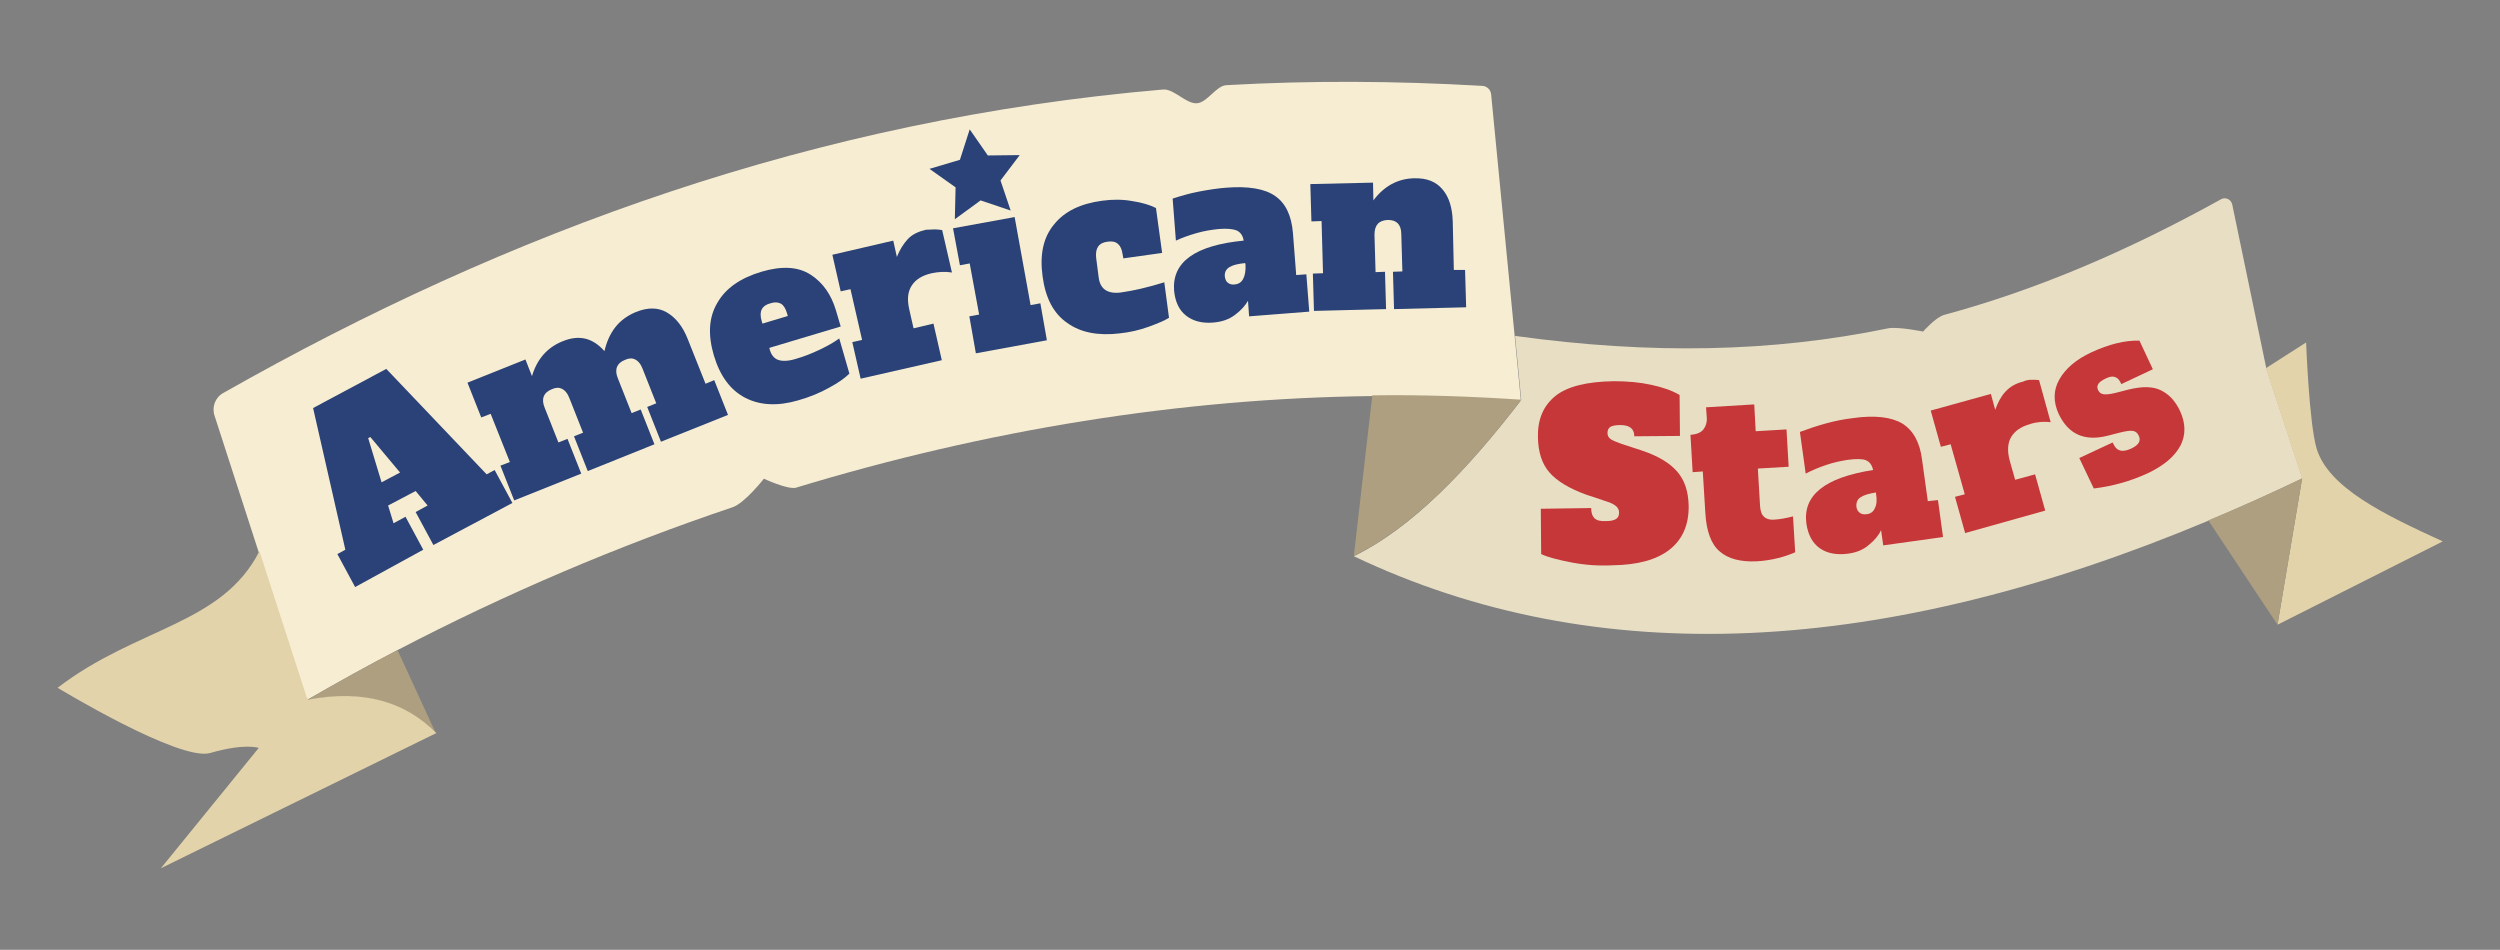 <?xml version="1.0" encoding="utf-8"?>
<!-- Generator: Adobe Illustrator 20.0.0, SVG Export Plug-In . SVG Version: 6.00 Build 0)  -->
<svg version="1.1" xmlns="http://www.w3.org/2000/svg" xmlns:xlink="http://www.w3.org/1999/xlink" x="0px" y="0px"
	 viewBox="0 0 689.9 262.1" style="enable-background:new 0 0 689.9 262.1;" xml:space="preserve">
<rect x="0" y="0" width="689.9" height="262.1" fill="#808080" stroke="none"/>
<style type="text/css">
	.st0{fill:#10213A;}
	.st1{fill:#F4E8C3;}
	.st2{fill:#8A9FBC;}
	.st3{fill:#CC8F7A;}
	.st4{fill:#F2B78B;}
	.st5{fill:#663A28;}
	.st6{fill:#9B7726;}
	.st7{fill:#D9E7ED;}
	.st8{fill:#AA593D;}
	.st9{fill:#EA6647;}
	.st10{fill:#AD3821;}
	.st11{fill:#D88361;}
	.st12{fill:#442318;}
	.st13{fill:none;stroke:#000000;stroke-miterlimit:10;}
	.st14{fill:none;}
	.st15{fill:#6A83A0;}
	.st16{fill:#CEBF97;}
	.st17{fill:#FFFFFF;}
	.st18{fill:#2A4277;}
	.st19{fill:#42311C;}
	.st20{fill:#CC8069;}
	.st21{fill:#E8A874;}
	.st22{fill:#E8DEC4;}
	.st23{fill:#F7EDD2;}
	.st24{fill:#E2D3AA;}
	.st25{fill:#AD9F7F;}
	.st26{fill:#C53739;}
	.st27{fill:#E29074;}
	.st28{fill:#301710;}
	.st29{fill:#AA6D5C;}
	.st30{fill:none;stroke:#222222;stroke-miterlimit:10;}
	.st31{fill:none;stroke:#222222;stroke-width:2;stroke-miterlimit:10;}
	.st32{fill:#7999D3;}
	.st33{fill:#824029;}
	.st34{fill:#CE9E7A;}
	.st35{fill:#1D79B7;}
	.st36{fill:#D8C99E;}
	.st37{fill:none;stroke:#E29074;stroke-miterlimit:10;}
	.st38{fill:none;stroke:#000000;stroke-width:0.5;stroke-linecap:round;stroke-linejoin:round;}
	.st39{fill:#EFE7D0;}
	.st40{fill:#B7A67D;}
	.st41{fill:#B2A893;}
	.st42{fill:#172D44;}
	.st43{fill:#466084;}
</style>
<g id="Layer_6">
</g>
<g id="Layer_1">
</g>
<g id="Layer_2">
</g>
<g id="Layer_4">
	<g>
		<g id="XMLID_21_">
			<g>
				<path class="st22" d="M609.4,143.7c-89.5,37.5-168.5,41.8-235.8,9.8l0,0c0,0,0,0,0,0c16-7.8,31.2-23.6,46.2-43.1l-1.7-17.7
					c37.7,5.2,71,4.5,103-2.1c2.7-0.5,9.6,0.9,9.6,0.9s3.4-3.9,5.8-4.6C562,80,586.9,69.4,612.9,55c1.2-0.7,2.8,0,3.1,1.4l9.4,45.2
					l9,27.4l1,3C626.6,136.2,617.9,140.1,609.4,143.7z"/>
				<path class="st23" d="M210.8,132.1c0,0-5.3,6.8-8.7,7.9c-31.5,10.6-62.5,23.8-92.4,39.4c-8.3,4.3-16.5,8.9-24.7,13.6
					c0,0-0.1,0.1-0.2,0.1c-0.1,0-0.3-0.1-0.3-0.2l-13.1-40.5v0l-12.2-37.7c-0.8-2.4,0.2-5.1,2.5-6.3
					c78.6-44.6,163.6-75.5,259.3-83.7c3-0.2,6.3,4,9.3,3.8c2.9-0.2,5.3-4.9,8.2-5c22.9-1.3,46.4-1.2,70.6,0.2
					c1.3,0.1,2.3,1.1,2.4,2.4l6.5,66.8l1.7,17.7c-13.6-1-27.3-1.4-41.1-1.3c-52.6,0.6-106.4,9.3-159,25.3
					C217.2,135.1,210.8,132.1,210.8,132.1z"/>
				<path class="st24" d="M674.1,149.4l-45.6,23l6.8-40.4l-1-3l-9-27.4l11.1-7.1c0,0,0.8,22.2,2.9,29.3
					C642.6,134.6,657.9,142,674.1,149.4z"/>
				<path class="st25" d="M635.3,132l-6.8,40.4l-19.1-28.8C617.9,140.1,626.6,136.2,635.3,132z"/>
				<path class="st25" d="M419.8,110.3c-14.9,19.5-30.2,35.3-46.2,43.1c0,0,0,0,0,0c0,0,0,0,0,0l5.1-44.3
					C392.5,108.9,406.2,109.4,419.8,110.3z"/>
				<path class="st25" d="M109.7,179.4l10.6,23c-8.4-8.5-19.8-12.2-35.5-9.2l0-0.1c0.1,0,0.1,0,0.2-0.1
					C93.2,188.3,101.4,183.7,109.7,179.4z"/>
				<path class="st24" d="M84.9,193.1c15.6-3,27.1,0.7,35.5,9.2l-76,37.3l27-33.2c0,0-3.7-1.4-13.4,1.4c-8.5,2.4-42.1-18-42.1-18
					c21.9-16.8,45.3-17.3,55.7-37.7l13.1,40.5c0.1,0.1,0.2,0.2,0.3,0.2L84.9,193.1z"/>
			</g>
		</g>
		<g>
			<path class="st18" d="M134.3,130.9l2.2-1.2l4.9,9.1l-21.8,11.6l-4.9-9.1l3.3-1.8l-3.3-4l-7.6,4l1.5,4.9l3.3-1.8l4.9,9.1L98,162
				l-4.9-9.1l2.2-1.2l-8.9-39.1l20.2-10.8L134.3,130.9z M105.3,133.1l5.1-2.7l-8.2-9.8l-0.6,0.3L105.3,133.1z"/>
			<path class="st18" d="M197.1,104.9l3.8,9.6l-18.5,7.4l-3.8-9.6l2.5-1l-3.8-9.6c-0.5-1.3-1.2-2.1-2-2.5c-0.8-0.4-1.7-0.4-2.8,0.1
				c-2.3,0.9-3,2.7-2,5.1l3.8,9.6l2.5-1l3.8,9.6l-18.4,7.4l-3.8-9.6l2.5-1l-3.8-9.6c-0.5-1.3-1.2-2.1-2-2.5
				c-0.8-0.4-1.7-0.4-2.8,0.1c-2.3,0.9-3,2.7-2,5.1l3.8,9.6l2.5-1l3.8,9.6l-18.5,7.4l-3.8-9.6l2.6-1l-5.3-13.3l-2.6,1l-3.8-9.6
				l16-6.4l1.8,4.6c1.4-4.7,4.2-7.9,8.4-9.6c2.4-1,4.5-1.2,6.5-0.7c1.9,0.5,3.6,1.7,5.1,3.4c0.6-2.6,1.6-4.8,3-6.6
				c1.4-1.8,3.3-3.2,5.7-4.2c3.2-1.3,6.1-1.3,8.5,0.1s4.4,3.8,5.8,7.4l4.9,12.3L197.1,104.9z"/>
			<path class="st18" d="M205.7,109.8c-4.1-2.1-7-6-8.7-11.7c-1.7-5.8-1.4-10.6,1-14.6c2.3-4,6.4-6.8,12.1-8.5
				c5.7-1.7,10.2-1.4,13.6,0.8c3.4,2.2,5.7,5.5,7,9.9l1.3,4.4L212.3,96l0.1,0.4c0.4,1.5,1.2,2.5,2.3,2.9c1.1,0.4,2.7,0.4,4.7-0.2
				c2.5-0.7,4.7-1.6,6.8-2.6c2.1-1,3.9-2,5.4-3.1l2.8,9.7c-1.2,1.2-3,2.5-5.6,3.9c-2.5,1.4-5.4,2.6-8.6,3.5
				C214.7,112.1,209.8,111.9,205.7,109.8z M217.4,87.2l-0.2-0.7c-0.4-1.4-1-2.3-1.7-2.7c-0.8-0.4-1.7-0.5-2.9-0.1
				c-1.2,0.3-2,0.9-2.4,1.7c-0.4,0.8-0.4,1.9,0,3.2l0.2,0.7L217.4,87.2z"/>
			<path class="st18" d="M258,63.3c0.8,0,1.4,0.1,2,0.2l2.7,11.7c-1.8-0.3-3.7-0.2-5.6,0.2c-2.6,0.6-4.4,1.7-5.5,3.4
				c-1.1,1.7-1.3,3.8-0.7,6.5l1.2,5.3l5.5-1.3l2.3,10.1l-22.4,5.1l-2.3-10.1l2.7-0.6l-3.2-14l-2.7,0.6l-2.3-10.1l16.8-3.9l1,4.5
				c0.8-2,1.8-3.6,3-4.9s2.9-2.1,5-2.6C256.4,63.4,257.2,63.3,258,63.3z"/>
			<path class="st18" d="M269.3,97.5l-1.8-10.2l2.7-0.5l-2.6-14.1l-2.7,0.5L263,63l17-3.1l4.4,24.3l2.7-0.5l1.8,10.2L269.3,97.5z
				 M265.4,59.1l-1.9-10.4l12.6-2.3l1.9,10.4L265.4,59.1z"/>
			<path class="st18" d="M294.5,89.1c-3.8-2.6-6-6.9-6.8-12.9c-0.8-6,0.2-10.7,3.2-14.3c2.9-3.6,7.3-5.7,13.2-6.5
				c2.9-0.4,5.7-0.4,8.4,0.1c2.7,0.4,4.9,1.1,6.5,1.9l1.7,12.4l-10.7,1.5l-0.2-1.1c-0.2-1.4-0.6-2.3-1.3-2.9
				c-0.7-0.6-1.6-0.8-2.9-0.6c-2.4,0.3-3.4,1.8-3.1,4.5l0.7,5.4c0.4,3.2,2.5,4.6,6.2,4.1c3.5-0.5,7.4-1.4,11.9-2.8l1.3,9.8
				c-1.3,0.8-3.2,1.6-5.7,2.5s-5.1,1.5-7.9,1.8C303.1,92.7,298.2,91.8,294.5,89.1z"/>
			<path class="st18" d="M360.5,75.7l0.8,10.3l-16.6,1.3l-0.3-4.3c-0.8,1.4-2,2.7-3.6,3.9c-1.6,1.2-3.5,1.9-5.9,2.1
				c-3.1,0.3-5.7-0.4-7.6-1.9s-3-3.8-3.3-6.9c-0.6-7.9,5.8-12.5,19.2-13.8c-0.2-1.4-0.9-2.3-1.9-2.8c-1-0.4-2.7-0.6-5-0.4
				c-1.9,0.2-3.9,0.5-6,1.1c-2.1,0.6-4.1,1.3-5.8,2.1l-0.9-11.6c2.2-0.7,4.5-1.4,7.1-1.9c2.6-0.5,5.1-0.9,7.6-1.1
				c6.2-0.5,10.8,0.3,13.6,2.3c2.9,2,4.5,5.4,4.9,10.2l0.9,11.6L360.5,75.7z M343.6,72.6c-1.9,0.2-3.3,0.5-4.3,1.1
				c-1,0.6-1.4,1.5-1.3,2.6c0.1,0.7,0.3,1.3,0.8,1.7s1.1,0.6,1.9,0.5c1.1-0.1,1.9-0.6,2.4-1.6c0.5-1,0.7-2.3,0.6-4L343.6,72.6z"/>
			<path class="st18" d="M404.3,74.5l0.3,10.3l-19.9,0.5L384.4,75l2.6-0.1l-0.3-10.3c0-1.4-0.4-2.4-1-3c-0.6-0.6-1.5-0.9-2.7-0.9
				c-2.5,0.1-3.7,1.4-3.7,4.1l0.3,10.3l2.6-0.1l0.3,10.3l-19.9,0.5l-0.3-10.3l2.8-0.1l-0.4-14.4l-2.8,0.1l-0.3-10.3l17.3-0.4
				l0.1,4.9c2.9-3.9,6.7-6,11.2-6.1c3.5-0.1,6.1,0.9,7.9,3.1c1.8,2.1,2.7,5.1,2.8,8.9l0.3,13.3L404.3,74.5z"/>
		</g>
		<g>
			<path class="st26" d="M433.6,155.2c-3.6-0.7-6.4-1.4-8.3-2.3l-0.1-12.5l13.9-0.2c0,1.3,0.3,2.2,0.9,2.8c0.6,0.6,1.7,0.9,3.2,0.8
				c1.3,0,2.2-0.2,2.8-0.6c0.6-0.4,0.8-1,0.8-1.8c0-0.7-0.3-1.2-0.8-1.7c-0.6-0.5-1.5-1-2.9-1.4l-5.4-1.8c-4.7-1.7-8.1-3.8-10.1-6.1
				c-2.1-2.4-3.1-5.6-3.2-9.7c-0.1-5,1.5-8.7,4.8-11.4c3.2-2.6,8.6-4,16.2-4.1c3.7,0,7.1,0.3,10.3,1c3.2,0.7,5.8,1.6,7.8,2.8
				l0.1,11.3l-12.6,0.1c0-2.1-1.3-3.1-3.9-3.1c-1.3,0-2.2,0.2-2.7,0.5c-0.5,0.3-0.8,0.9-0.8,1.7c0,0.7,0.3,1.3,0.9,1.7
				c0.6,0.4,1.6,0.8,3,1.3l5.5,1.8c4.5,1.5,7.7,3.4,9.8,5.8c2.1,2.4,3.1,5.5,3.2,9.4c0.1,5.3-1.7,9.4-5.3,12.2
				c-3.6,2.8-8.8,4.2-15.7,4.3C441,156.2,437.2,155.9,433.6,155.2z"/>
			<path class="st26" d="M474.6,152.2c-2.4-2-3.7-5.6-4-10.7l-0.7-11.4l-2.8,0.2l-0.6-10.3c1.6-0.1,2.8-0.6,3.5-1.4
				c0.7-0.9,1.1-2,1-3.4l-0.2-2.8l13.3-0.8l0.4,7.4l8.5-0.5l0.6,10.3l-8.5,0.5l0.6,10.3c0.1,1.4,0.4,2.4,1.1,3
				c0.6,0.6,1.6,0.9,2.8,0.8c1.6-0.1,3.3-0.4,5.2-0.9l0.6,9.9c-1.1,0.5-2.7,1.1-4.7,1.6c-2,0.5-4,0.8-6,0.9
				C480.3,155.1,476.9,154.2,474.6,152.2z"/>
			<path class="st26" d="M534.8,138l1.4,10.2l-16.5,2.3l-0.6-4.2c-0.7,1.5-1.8,2.8-3.4,4.1c-1.5,1.3-3.4,2.1-5.8,2.4
				c-3.1,0.4-5.7-0.1-7.7-1.5c-2-1.4-3.2-3.6-3.7-6.7c-1.1-7.9,5-12.8,18.4-14.9c-0.3-1.4-1-2.3-2-2.7c-1-0.4-2.7-0.4-5-0.1
				c-1.9,0.3-3.9,0.7-5.9,1.4c-2.1,0.7-4,1.5-5.7,2.4l-1.6-11.5c2.1-0.8,4.5-1.6,7-2.3c2.5-0.7,5-1.2,7.5-1.5
				c6.2-0.9,10.8-0.3,13.8,1.5c3,1.9,4.8,5.2,5.4,9.9l1.6,11.5L534.8,138z M517.7,135.9c-1.9,0.3-3.3,0.7-4.2,1.3
				c-1,0.6-1.3,1.5-1.2,2.7c0.1,0.7,0.4,1.2,0.9,1.6s1.1,0.5,1.9,0.4c1.1-0.1,1.9-0.7,2.3-1.7c0.5-1,0.6-2.3,0.3-4L517.7,135.9z"/>
			<path class="st26" d="M560.7,104.8c0.8,0,1.4,0,2,0.1l3.2,11.6c-1.9-0.2-3.7-0.1-5.6,0.5c-2.5,0.7-4.3,1.9-5.3,3.6
				c-1,1.7-1.1,3.9-0.4,6.5l1.5,5.3l5.5-1.5l2.8,10l-22.1,6.2l-2.8-10l2.7-0.7l-3.9-13.8l-2.7,0.7l-2.8-10l16.6-4.6l1.2,4.4
				c0.7-2,1.6-3.7,2.8-5s2.8-2.3,4.9-2.8C559.1,104.9,559.9,104.8,560.7,104.8z"/>
			<path class="st26" d="M577.8,134.8l-4-8.4l9.2-4.3l0.3,0.6c0.9,1.8,2.4,2.2,4.8,1.1c2.1-1,2.8-2.1,2.1-3.6
				c-0.4-0.8-0.9-1.2-1.7-1.3c-0.8-0.1-2,0.1-3.6,0.5l-3.1,0.8c-6.5,1.7-11-0.3-13.7-6c-1.5-3.3-1.5-6.5,0.2-9.5
				c1.7-3,4.6-5.5,8.9-7.5c4.8-2.2,9.1-3.3,13.2-3.2l3.7,7.9l-8.7,4.1l-0.3-0.6c-0.4-0.8-0.9-1.2-1.6-1.4c-0.7-0.2-1.5,0-2.5,0.5
				c-1.9,0.9-2.6,1.9-2,3.2c0.3,0.6,0.8,1,1.5,1.1c0.7,0.1,1.8,0,3.4-0.4l3.5-0.9c3.7-0.9,6.7-0.9,8.9,0.2c2.3,1.1,4,3,5.3,5.7
				c1.6,3.5,1.6,6.7,0.1,9.6c-1.6,3-4.6,5.5-9,7.6C587.9,132.8,582.9,134.2,577.8,134.8z"/>
		</g>
	</g>
	<rect x="259.4" y="46.1" class="st23" width="23.6" height="13.4"/>
	<polygon class="st18" points="267.6,35.7 272.6,42.9 281.4,42.8 276.1,49.8 278.9,58.1 270.6,55.3 263.5,60.5 263.7,51.7 
		256.5,46.6 264.9,44.1 	"/>
</g>
<g id="Layer_5">
</g>
<g id="Layer_3">
</g>
</svg>
